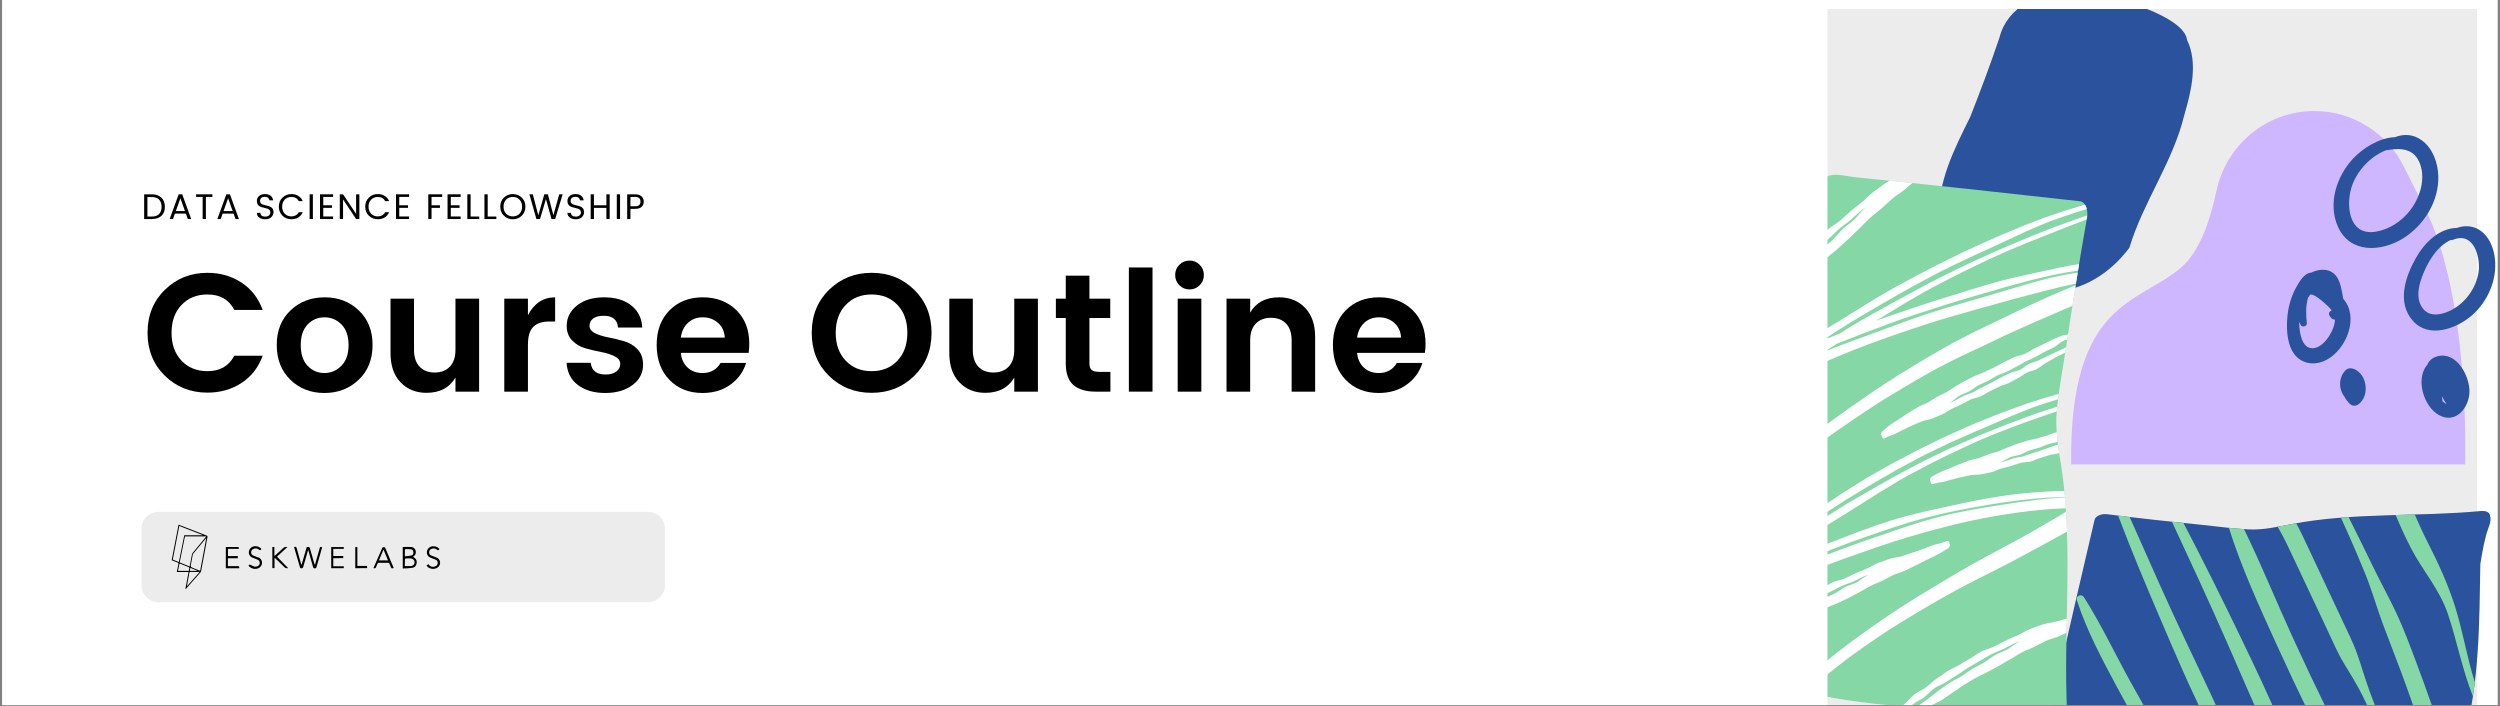 <svg xmlns="http://www.w3.org/2000/svg" xmlns:xlink="http://www.w3.org/1999/xlink" width="1936" zoomAndPan="magnify" viewBox="0 0 1452 410.25" height="547" preserveAspectRatio="xMidYMid meet" version="1.0"><rect x="0" y="0" width="1452" height="410.25" fill="#808080" stroke="none"/><defs><g/><clipPath id="eaa17621c8"><path d="M 1.324 0 L 1450.676 0 L 1450.676 409.5 L 1.324 409.5 Z M 1.324 0 " clip-rule="nonzero"/></clipPath><clipPath id="8f3db145ff"><path d="M 1.324 5.242 L 1438.695 5.242 L 1438.695 409.5 L 1.324 409.5 Z M 1.324 5.242 " clip-rule="nonzero"/></clipPath><clipPath id="e5d9f34328"><path d="M 1126 5.242 L 1447 5.242 L 1447 409.5 L 1126 409.5 Z M 1126 5.242 " clip-rule="nonzero"/></clipPath><clipPath id="9186777ab5"><path d="M 1030 101 L 1438 101 L 1438 409.5 L 1030 409.5 Z M 1030 101 " clip-rule="nonzero"/></clipPath><clipPath id="246a538604"><path d="M 1037 104 L 1213 104 L 1213 409.5 L 1037 409.5 Z M 1037 104 " clip-rule="nonzero"/></clipPath><clipPath id="e4a9deae85"><path d="M 1.324 0 L 1061.387 0 L 1061.387 409.5 L 1.324 409.5 Z M 1.324 0 " clip-rule="nonzero"/></clipPath><clipPath id="ba013a958a"><path d="M 82.176 297.281 L 386.258 297.281 L 386.258 349.773 L 82.176 349.773 Z M 82.176 297.281 " clip-rule="nonzero"/></clipPath><clipPath id="805de08832"><path d="M 376.312 349.773 L 92.07 349.773 C 86.617 349.773 82.176 345.332 82.176 339.883 L 82.176 307.176 C 82.176 301.723 86.617 297.281 92.07 297.281 L 376.312 297.281 C 381.762 297.281 386.203 301.723 386.203 307.176 L 386.203 339.883 C 386.203 345.332 381.762 349.773 376.312 349.773 Z M 376.312 349.773 " clip-rule="nonzero"/></clipPath><clipPath id="4bcede6d2d"><path d="M 99.707 304.762 L 121 304.762 L 121 342.195 L 99.707 342.195 Z M 99.707 304.762 " clip-rule="nonzero"/></clipPath><clipPath id="94c4d33fed"><path d="M 247 317 L 255.594 317 L 255.594 331 L 247 331 Z M 247 317 " clip-rule="nonzero"/></clipPath></defs><g clip-path="url(#eaa17621c8)"><path fill="#ffffff" d="M 1.324 0 L 1450.676 0 L 1450.676 409.5 L 1.324 409.5 Z M 1.324 0 " fill-opacity="1" fill-rule="nonzero"/></g><g clip-path="url(#8f3db145ff)"><path fill="#edeced" d="M 1.324 5.242 L 1438.695 5.242 L 1438.695 409.504 L 1.324 409.504 Z M 1.324 5.242 " fill-opacity="1" fill-rule="nonzero"/></g><g clip-path="url(#e5d9f34328)"><path fill="#2b529d" d="M 1421.434 434.293 C 1408.441 429.148 1393.5 426.93 1378.52 425.633 C 1362.57 424.25 1346.539 423.512 1330.648 422.676 C 1301.543 421.145 1272.742 419.262 1244.07 418.383 C 1229.895 417.949 1215.754 417.93 1201.543 418.723 C 1196.379 419.012 1191.645 418.531 1191.105 414.848 C 1190.547 411.023 1192.52 406.5 1193.379 402.664 C 1201.207 367.617 1208.965 334.062 1216.531 301.863 C 1217.023 299.766 1220.387 298.223 1223.852 298.664 C 1241.945 300.98 1260.379 302.949 1279.008 304.848 C 1287.785 305.742 1296.656 307.02 1305.668 307.465 C 1314.727 307.914 1322.695 305.965 1331.395 304.305 C 1366.816 297.535 1404.207 300.246 1440.777 296.816 C 1444.41 296.477 1446.207 297.922 1446.211 299.547 C 1447.332 302.91 1445.02 306.781 1444.09 310.191 C 1443.023 314.094 1442.211 318.031 1441.512 321.992 C 1441.18 323.867 1440.875 325.754 1440.586 327.641 C 1439.961 361.004 1440.316 396.078 1430.57 431.988 C 1429.906 434.43 1424.531 435.52 1421.434 434.293 Z M 1201.246 -6.969 C 1184.418 -3.965 1165.902 3.594 1161.293 21.812 C 1156.07 37.289 1150.309 52.711 1144.281 67.949 C 1135.121 86.449 1125.004 106.035 1126.211 127.266 C 1129.879 136.645 1139.371 142.074 1146.66 148.469 C 1172.996 179.281 1213.035 175.426 1236.746 143.914 C 1244.844 117.074 1262.133 94.027 1268.684 66.613 C 1272.676 53.02 1276.707 36.555 1270.254 23.203 C 1268.297 7.297 1215.875 -5.383 1201.246 -6.969 Z M 1201.246 -6.969 " fill-opacity="1" fill-rule="nonzero"/></g><g clip-path="url(#9186777ab5)"><path fill="#85d8a6" d="M 1301.715 370.844 C 1309.891 387.816 1318.016 404.969 1325.434 422.395 C 1321.898 422.203 1318.367 422.012 1314.84 421.816 C 1307.723 405.996 1300.891 390.039 1293.938 374.211 C 1283.449 350.34 1272.504 326.652 1261.473 303.02 C 1263.695 303.254 1265.918 303.492 1268.148 303.723 C 1279.719 325.898 1290.855 348.293 1301.715 370.844 Z M 1236.898 300.27 C 1234.652 300.004 1232.426 299.719 1230.191 299.445 C 1237.887 319.73 1246.301 339.773 1254.816 359.664 C 1263.461 379.848 1272.195 400.301 1282.141 420.023 C 1285.398 420.191 1288.664 420.367 1291.93 420.543 C 1282.559 399.359 1272.215 378.496 1262.543 357.5 C 1253.797 338.512 1245.418 319.359 1236.898 300.27 Z M 1210.312 346.797 C 1209 344.734 1205.418 346.012 1206.223 348.52 C 1211.863 366.109 1220.973 383.051 1229.672 399.285 C 1233.105 405.699 1236.637 412.035 1240.34 418.285 C 1241.582 418.316 1242.824 418.344 1244.07 418.383 C 1246.051 418.445 1248.035 418.52 1250.016 418.59 C 1245.797 411.047 1241.551 403.516 1237.359 395.953 C 1228.324 379.664 1220.305 362.508 1210.312 346.797 Z M 1331.34 369.648 C 1321.871 348.906 1313.328 327.758 1303.324 307.324 C 1300.379 307.133 1297.445 306.867 1294.523 306.562 C 1301.832 329.664 1311.992 351.789 1322.051 373.906 C 1328.508 388.098 1335.16 402.199 1342 416.207 C 1343.168 418.598 1344.324 421.02 1345.477 423.449 C 1349.508 423.664 1353.543 423.887 1357.578 424.133 C 1355.602 420.375 1353.648 416.617 1351.793 412.832 C 1344.773 398.535 1337.957 384.141 1331.34 369.648 Z M 1425.809 352.016 C 1421.738 339.176 1416.141 327.02 1410.027 315.039 C 1407.309 309.711 1404.824 304.293 1402.477 298.82 C 1398.781 298.926 1395.086 299.027 1391.395 299.133 C 1394.133 305.668 1397.055 312.125 1400.309 318.402 C 1407.125 331.543 1416.91 342.297 1421.727 356.562 C 1427 372.195 1430.094 389.031 1436.281 404.395 C 1436.688 401.672 1437.051 398.949 1437.375 396.238 C 1432.781 381.781 1430.375 366.402 1425.809 352.016 Z M 1369.062 379.844 C 1366.566 372.789 1363.082 366.059 1359.93 359.273 C 1353.328 345.074 1346.637 330.914 1339.973 316.742 C 1337.945 312.434 1335.934 308.074 1333.613 303.898 C 1332.871 304.031 1332.133 304.164 1331.395 304.305 C 1328.48 304.859 1325.648 305.449 1322.832 305.969 C 1323.129 306.457 1323.426 306.941 1323.711 307.434 C 1326.949 313.012 1329.609 318.906 1332.352 324.734 C 1338.719 338.285 1345.07 351.848 1351.492 365.371 C 1354.656 372.035 1357.504 378.961 1361.359 385.262 C 1365.242 391.613 1369.043 397.762 1372.359 404.445 C 1375.859 411.512 1379.047 418.684 1381.996 425.953 C 1383.199 426.07 1384.398 426.195 1385.594 426.328 C 1382.66 418.406 1379.637 410.523 1376.684 402.625 C 1373.871 395.098 1371.73 387.402 1369.062 379.844 Z M 1391.836 356.141 C 1387.66 347.23 1382.863 338.602 1378.562 329.75 C 1373.797 319.953 1369.008 310.102 1364.066 300.332 C 1362.578 300.43 1361.09 300.539 1359.605 300.656 C 1364.594 311.605 1369.422 322.613 1373.957 333.836 C 1377.652 342.988 1380.301 352.461 1383.707 361.711 C 1387.352 371.621 1391.285 381.426 1394.953 391.324 C 1399.719 404.195 1404.223 417.16 1408.477 430.203 C 1412.633 431.234 1416.668 432.473 1420.535 433.953 C 1415.246 417.461 1409.539 401.102 1403.434 384.895 C 1399.805 375.258 1396.211 365.465 1391.836 356.141 Z M 1197.324 271.793 C 1195.605 260.391 1193.449 249.973 1194.633 237.918 C 1195.816 225.879 1198.133 213.91 1199.922 202.055 C 1203.75 176.742 1207.695 151.477 1212.137 126.406 C 1212.992 121.586 1211.051 117.227 1208.141 116.898 C 1164.496 112.004 1120.867 107.273 1077.195 102.898 C 1072.527 102.43 1067.09 100.648 1062.43 101.996 C 1057.957 103.289 1057.188 109.402 1057.328 115.93 C 1057.711 133.859 1057.121 151.746 1056.031 169.664 C 1053.852 205.656 1050.5 241.551 1047.586 277.43 C 1046.008 296.871 1044.539 316.375 1042.344 335.688 C 1040.293 353.715 1037.191 371.594 1030.844 386.988 C 1029.344 390.633 1030.391 397.02 1033.152 397.859 C 1074.629 410.473 1117.344 411.141 1159.734 413.02 C 1162.176 413.449 1164.613 413.898 1167.047 414.383 C 1172.203 415.41 1177.348 416.586 1182.453 418.086 C 1186.934 419.398 1191.969 422.512 1196.555 421.211 C 1198.746 421.27 1200.816 419.02 1200.586 414.336 C 1198.246 367.031 1204.316 318.18 1197.324 271.793 Z M 1197.324 271.793 " fill-opacity="1" fill-rule="nonzero"/></g><g clip-path="url(#246a538604)"><path fill="#ffffff" d="M 1195.918 195.59 C 1197.555 194.859 1199.332 194.555 1201.117 194.254 C 1200.965 195.23 1200.816 196.207 1200.668 197.184 C 1199.754 197.434 1198.844 197.699 1198.012 198.133 C 1196.199 199.105 1194.711 200.758 1192.91 201.719 C 1191.102 202.668 1189.207 203.438 1187.402 204.398 C 1185.621 205.383 1183.832 206.375 1182.043 207.363 C 1180.246 208.312 1178.34 209.031 1176.512 209.938 C 1174.961 210.719 1173.504 211.695 1171.98 212.523 C 1171.699 212.676 1171.418 212.836 1171.125 212.977 C 1169.277 213.871 1167.504 214.926 1165.664 215.832 C 1164.316 216.488 1162.859 216.922 1161.461 217.473 C 1160.941 217.676 1160.43 217.895 1159.938 218.152 C 1159.5 218.379 1159.066 218.617 1158.641 218.863 C 1157.281 219.641 1155.961 220.48 1154.586 221.227 C 1152.777 222.191 1150.805 222.855 1148.996 223.828 C 1147.215 224.82 1145.652 226.215 1143.871 227.199 C 1142.086 228.176 1140.023 228.664 1138.25 229.672 C 1136.48 230.688 1135.055 232.293 1133.312 233.344 C 1132.977 233.543 1132.621 233.711 1132.27 233.883 C 1133.105 233.648 1133.934 233.395 1134.699 233.027 C 1136.531 232.145 1138.246 231.023 1140.082 230.145 C 1141.918 229.258 1143.941 228.75 1145.781 227.895 C 1147.625 227.039 1149.309 225.855 1151.156 225.012 C 1153 224.152 1154.766 223.145 1156.594 222.258 C 1158.434 221.398 1160.117 220.219 1161.949 219.336 L 1167.43 216.691 C 1169.262 215.812 1171.422 215.633 1173.258 214.777 C 1175.086 213.914 1176.547 212.23 1178.383 211.359 C 1180.223 210.5 1182.289 210.137 1184.121 209.266 C 1185.953 208.387 1187.766 207.461 1189.605 206.602 C 1191.449 205.738 1193.281 204.852 1195.145 204.035 C 1196.785 203.32 1198.348 202.41 1199.984 201.668 C 1199.965 201.797 1199.941 201.926 1199.922 202.055 C 1199.785 202.98 1199.637 203.906 1199.492 204.836 C 1197.895 205.625 1196.227 206.262 1194.672 207.125 C 1192.648 208.234 1190.699 209.469 1188.668 210.543 C 1186.637 211.613 1184.922 213.336 1182.895 214.398 C 1181.117 215.328 1178.977 215.492 1177.195 216.418 C 1175.41 217.34 1173.852 218.711 1172.059 219.598 C 1170.27 220.496 1168.562 221.57 1166.758 222.426 C 1164.949 223.281 1162.93 223.703 1161.113 224.547 C 1159.297 225.391 1157.543 226.352 1155.734 227.211 C 1153.926 228.074 1152.293 229.297 1150.488 230.164 C 1148.684 231.023 1146.492 231.125 1144.664 231.965 C 1142.848 232.82 1141.164 233.93 1139.34 234.781 C 1137.473 235.633 1135.602 236.473 1133.75 237.363 C 1131.898 238.254 1130.27 239.57 1128.418 240.453 C 1126.559 241.328 1124.629 242.082 1122.719 242.879 C 1120.824 243.688 1118.637 243.902 1116.648 244.574 C 1114.715 245.227 1112.949 246.211 1111.051 246.93 C 1109.418 247.551 1107.906 248.395 1106.348 249.152 C 1106.086 249.277 1105.832 249.406 1105.566 249.527 C 1105.293 249.648 1105.02 249.77 1104.746 249.891 C 1103.684 250.453 1102.633 251.023 1101.559 251.57 C 1100.625 252.059 1099.598 252.402 1098.57 252.746 C 1097.191 253.348 1095.77 253.883 1094.492 254.652 C 1093.879 255.027 1093.094 254.199 1093.066 253.516 C 1092.328 252.758 1092.211 251.461 1093.359 250.441 C 1094.93 249.047 1096.539 247.711 1098.234 246.484 C 1099.941 245.273 1101.73 244.188 1103.508 243.078 C 1105.277 241.965 1106.941 240.664 1108.758 239.625 C 1110.574 238.582 1112.277 237.348 1114.113 236.34 C 1115.953 235.332 1118.035 234.75 1119.844 233.707 C 1121.621 232.664 1123.328 231.488 1125.102 230.434 C 1126.895 229.406 1128.871 228.699 1130.66 227.676 C 1132.441 226.637 1134.09 225.355 1135.895 224.355 C 1137.703 223.359 1139.41 222.176 1141.246 221.23 C 1143.078 220.277 1144.941 219.387 1146.789 218.465 C 1148.688 217.527 1150.77 216.957 1152.664 216.027 C 1154.562 215.102 1156.484 214.219 1158.395 213.312 C 1160.297 212.398 1162.074 211.207 1164 210.336 C 1165.926 209.461 1167.738 208.344 1169.68 207.504 C 1171.617 206.652 1173.852 206.48 1175.781 205.629 C 1178.062 204.645 1180.09 203.062 1182.363 202.039 C 1184.652 201.051 1186.836 199.852 1189.066 198.73 C 1191.324 197.621 1193.633 196.621 1195.918 195.59 Z M 1122.441 281.168 C 1123.785 280.688 1125.227 280.465 1126.629 280.168 C 1127.656 280.051 1128.684 279.934 1129.645 279.652 C 1130.809 279.324 1131.961 278.98 1133.113 278.633 C 1133.336 278.586 1133.555 278.539 1133.777 278.488 C 1134.043 278.426 1134.305 278.355 1134.57 278.285 C 1136.172 277.871 1137.742 277.352 1139.391 277.07 C 1141.301 276.746 1143.137 276.148 1145.07 275.891 C 1147.059 275.621 1149.168 275.836 1151.094 275.418 C 1153.027 275.008 1154.977 274.633 1156.875 274.133 C 1158.77 273.625 1160.512 272.637 1162.402 272.105 C 1164.293 271.578 1166.199 271.109 1168.094 270.605 C 1169.949 270.102 1171.711 269.32 1173.562 268.805 C 1175.418 268.305 1177.512 268.586 1179.352 268.062 C 1181.191 267.531 1182.91 266.598 1184.75 266.062 C 1186.59 265.527 1188.391 264.883 1190.23 264.352 C 1192.07 263.816 1194.051 263.746 1195.883 263.195 C 1195.914 263.184 1195.945 263.172 1195.98 263.16 C 1195.73 261.527 1195.492 259.902 1195.277 258.277 L 1191.723 259.371 C 1189.867 259.934 1188.113 260.816 1186.25 261.352 C 1184.395 261.906 1182.578 262.594 1180.711 263.125 C 1178.84 263.641 1177.074 264.492 1175.207 265.012 C 1173.34 265.531 1171.348 265.668 1169.477 266.203 C 1167.609 266.73 1165.82 267.523 1163.949 268.047 C 1163.168 268.266 1162.348 268.359 1161.52 268.434 C 1161.879 268.332 1162.242 268.23 1162.59 268.098 C 1164.398 267.398 1165.984 266.082 1167.809 265.41 C 1169.637 264.742 1171.664 264.645 1173.492 263.996 C 1175.32 263.344 1177 262.254 1178.828 261.594 C 1180.676 260.949 1182.637 260.633 1184.488 259.996 C 1185.887 259.504 1187.254 258.895 1188.641 258.359 C 1189.082 258.188 1189.523 258.023 1189.973 257.871 C 1190.473 257.703 1190.984 257.574 1191.504 257.461 C 1192.691 257.199 1193.906 257.008 1195.078 256.699 C 1195.066 256.594 1195.055 256.488 1195.043 256.383 C 1194.828 254.586 1194.645 252.785 1194.516 250.965 C 1192.703 251.516 1190.969 252.324 1189.156 252.867 L 1183.371 254.57 C 1181.453 255.16 1179.406 255.359 1177.484 255.953 C 1175.609 256.535 1173.719 257.074 1171.855 257.684 C 1169.984 258.289 1168.203 259.141 1166.352 259.785 C 1164.496 260.434 1162.758 261.391 1160.918 262.07 C 1159.074 262.738 1157.102 263.062 1155.258 263.73 C 1153.418 264.422 1151.629 265.238 1149.789 265.922 C 1147.922 266.598 1145.859 266.742 1143.969 267.367 C 1142.078 267.992 1140.277 268.859 1138.395 269.504 C 1136.512 270.148 1134.738 271.09 1132.883 271.805 C 1131.023 272.516 1129.156 273.203 1127.348 274.031 C 1125.547 274.867 1123.801 275.82 1122.086 276.844 C 1120.832 277.59 1120.723 278.875 1121.293 279.766 C 1121.199 280.434 1121.801 281.402 1122.441 281.168 Z M 1054.68 356.004 C 1056.84 354.949 1059 353.898 1061.16 352.848 C 1063.32 351.797 1065.66 351.109 1067.816 350.055 C 1069.926 349.027 1072.066 348.066 1074.168 347.027 C 1076.266 345.988 1078.27 344.75 1080.363 343.703 C 1082.461 342.656 1084.402 341.293 1086.496 340.246 C 1088.594 339.195 1090.855 338.477 1092.953 337.43 C 1095.051 336.383 1097.086 335.215 1099.188 334.176 C 1101.312 333.125 1103.707 332.645 1105.875 331.672 C 1108.039 330.703 1110.102 329.512 1112.273 328.559 C 1114.449 327.602 1116.477 326.336 1118.625 325.332 C 1120.777 324.328 1122.934 323.348 1125.027 322.234 C 1127.121 321.121 1129.156 319.914 1131.16 318.629 C 1132.621 317.691 1132.777 316.344 1132.145 315.496 C 1132.27 314.789 1131.598 313.863 1130.844 314.191 C 1129.277 314.871 1127.598 315.293 1125.957 315.793 C 1124.758 316.055 1123.559 316.316 1122.426 316.742 C 1121.07 317.258 1119.719 317.785 1118.371 318.32 C 1118.113 318.402 1117.859 318.484 1117.605 318.566 C 1117.293 318.668 1116.988 318.785 1116.68 318.895 C 1114.805 319.562 1112.969 320.348 1111.047 320.91 C 1108.824 321.566 1106.672 322.469 1104.418 323.078 C 1102.102 323.707 1099.629 323.863 1097.375 324.641 C 1095.117 325.418 1092.852 326.188 1090.637 327.07 C 1088.422 327.949 1086.426 329.324 1084.234 330.262 C 1082.043 331.195 1079.82 332.059 1077.633 333 C 1075.488 333.926 1073.465 335.105 1071.332 336.047 C 1069.195 336.992 1066.715 337.191 1064.59 338.156 C 1062.465 339.121 1060.543 340.516 1058.43 341.508 C 1056.32 342.496 1054.266 343.605 1052.168 344.629 C 1050.07 345.652 1047.75 346.223 1045.668 347.281 C 1043.875 348.195 1042.16 349.262 1040.398 350.242 C 1040.141 351.887 1039.871 353.523 1039.586 355.148 C 1041.281 354.504 1043.102 354.086 1044.707 353.262 C 1046.789 352.191 1048.863 351.109 1050.965 350.066 C 1053.062 349.023 1055.012 347.68 1057.129 346.664 C 1059.242 345.648 1061.297 344.508 1063.422 343.516 C 1065.551 342.527 1067.555 341.273 1069.691 340.309 C 1071.832 339.344 1074.145 338.754 1076.293 337.812 C 1078.445 336.871 1080.473 335.656 1082.633 334.742 C 1083.535 334.359 1084.488 334.094 1085.453 333.852 C 1085.035 334.027 1084.621 334.203 1084.219 334.41 C 1082.137 335.488 1080.371 337.18 1078.293 338.262 C 1076.211 339.344 1073.844 339.867 1071.766 340.953 C 1069.691 342.039 1067.824 343.531 1065.75 344.621 C 1063.66 345.723 1061.414 346.52 1059.32 347.613 C 1057.742 348.438 1056.234 349.402 1054.691 350.293 C 1054.191 350.586 1053.684 350.871 1053.168 351.141 C 1052.609 351.434 1052.035 351.691 1051.453 351.938 C 1049.852 352.609 1048.195 353.176 1046.664 353.988 C 1044.578 355.09 1042.547 356.309 1040.469 357.43 C 1040.141 357.605 1039.824 357.801 1039.504 357.988 C 1039.34 358.086 1039.176 358.176 1039.012 358.273 C 1038.617 360.355 1038.191 362.418 1037.734 364.461 C 1039.184 363.984 1040.668 363.578 1042.016 362.906 C 1044.168 361.836 1046.211 360.555 1048.367 359.492 C 1050.523 358.434 1052.523 357.059 1054.68 356.004 Z M 1186.68 362.625 C 1184.195 363.449 1181.723 364.32 1179.285 365.277 C 1176.84 366.219 1174.648 367.734 1172.258 368.793 C 1169.867 369.859 1167.43 370.828 1165.07 371.961 C 1162.75 373.059 1160.547 374.395 1158.238 375.52 C 1155.949 376.672 1153.277 377.102 1150.988 378.281 C 1148.691 379.445 1146.676 381.125 1144.422 382.359 C 1143.297 382.984 1142.188 383.637 1141.082 384.293 L 1137.793 386.305 C 1135.59 387.633 1133.098 388.492 1130.934 389.891 C 1128.77 391.285 1126.734 392.883 1124.598 394.312 C 1122.465 395.758 1120.703 397.719 1118.621 399.223 C 1116.535 400.719 1114.012 401.637 1111.992 403.234 C 1109.684 405.059 1107.824 407.426 1105.613 409.348 C 1105.293 409.629 1104.977 409.914 1104.66 410.191 C 1106.156 410.309 1107.656 410.422 1109.16 410.527 C 1109.809 410.004 1110.465 409.488 1111.137 408.992 C 1113.191 407.461 1115.582 406.391 1117.645 404.875 C 1119.719 403.375 1121.336 401.215 1123.441 399.746 C 1125.543 398.27 1128.129 397.527 1130.277 396.133 C 1132.43 394.746 1134.551 393.312 1136.754 392 C 1138.945 390.676 1140.961 389.051 1143.176 387.754 C 1145.41 386.492 1147.578 385.109 1149.824 383.871 C 1152.059 382.613 1154.223 381.203 1156.5 380.023 C 1158.777 378.844 1161.25 378.051 1163.574 376.965 C 1165.891 375.871 1168.062 374.469 1170.406 373.434 C 1171.391 373 1172.422 372.688 1173.465 372.395 C 1173.012 372.598 1172.559 372.797 1172.121 373.023 C 1169.848 374.199 1167.941 376.051 1165.711 377.289 C 1163.48 378.531 1160.922 379.195 1158.723 380.5 C 1156.512 381.789 1154.527 383.461 1152.328 384.758 C 1150.133 386.098 1147.758 387.145 1145.559 388.48 C 1143.902 389.465 1142.363 390.637 1140.781 391.738 C 1140.25 392.109 1139.711 392.469 1139.16 392.812 C 1138.582 393.18 1137.98 393.516 1137.371 393.84 C 1136.84 394.121 1136.305 394.395 1135.766 394.668 C 1134.617 395.266 1133.48 395.875 1132.406 396.586 C 1130.27 398.023 1128.172 399.52 1126.074 401.012 C 1125.746 401.246 1125.426 401.492 1125.102 401.738 C 1123.375 403.051 1121.738 404.492 1119.984 405.762 C 1117.934 407.273 1115.809 408.676 1113.82 410.25 C 1113.59 410.43 1113.371 410.613 1113.148 410.797 C 1115.34 410.938 1117.535 411.074 1119.727 411.199 C 1120.234 410.789 1120.746 410.383 1121.277 410.008 C 1123.418 408.543 1126.016 407.762 1128.172 406.328 C 1130.32 404.883 1132.395 403.32 1134.586 401.941 C 1136.781 400.562 1138.785 398.879 1141.023 397.566 C 1143.254 396.246 1145.465 394.891 1147.711 393.598 C 1149.961 392.312 1152.414 391.383 1154.66 390.098 C 1156.859 388.855 1159.125 387.73 1161.328 386.5 C 1163.527 385.258 1165.656 383.883 1167.887 382.695 C 1170.117 381.516 1172.164 379.98 1174.426 378.852 C 1176.68 377.699 1179.094 376.875 1181.344 375.734 C 1183.617 374.629 1185.828 373.402 1188.102 372.305 C 1190.395 371.176 1192.992 370.727 1195.344 369.73 C 1196.992 369.035 1198.602 368.238 1200.238 367.512 C 1200.273 365.73 1200.305 363.945 1200.34 362.16 C 1200.355 361.523 1200.367 360.891 1200.379 360.254 C 1200.379 360.234 1200.379 360.215 1200.379 360.195 C 1200.387 359.871 1200.391 359.543 1200.398 359.219 C 1198.395 359.797 1196.398 360.461 1194.371 360.988 C 1191.84 361.641 1189.164 361.816 1186.68 362.625 Z M 1082.379 312.238 C 1094.129 308.129 1105.98 304.051 1118.027 300.812 C 1130.078 297.594 1142.281 295.289 1154.559 293.219 C 1166.836 291.184 1179.281 289.5 1191.727 288.914 C 1193.051 288.828 1194.379 288.832 1195.703 288.801 L 1199.328 288.754 C 1199.219 287.555 1199.109 286.355 1198.988 285.16 L 1198.129 285.188 L 1195.73 285.25 C 1194.133 285.301 1192.535 285.312 1190.941 285.414 C 1187.75 285.586 1184.555 285.719 1181.371 286.008 L 1176.594 286.402 L 1171.824 286.906 C 1159.352 288.262 1147.004 290.699 1134.805 293.391 C 1122.598 296.074 1110.441 298.523 1098.512 302.266 C 1086.574 305.996 1074.891 310.602 1063.281 315.074 C 1056.699 317.602 1050.176 320.258 1043.688 322.973 C 1043.535 324.496 1043.383 326.016 1043.227 327.539 C 1044.66 326.93 1046.098 326.332 1047.539 325.738 C 1059.051 321.023 1070.621 316.359 1082.379 312.238 Z M 1061.859 304.594 C 1067.121 301.422 1072.32 298.164 1077.469 294.895 C 1080.438 293.078 1083.371 291.23 1086.293 289.363 L 1090.66 286.555 L 1095.102 283.879 C 1098.066 282.094 1101.031 280.309 1104 278.523 C 1106.988 276.773 1110.062 275.168 1113.133 273.52 C 1125.398 266.906 1137.938 261 1150.645 255.285 C 1163.461 249.871 1176.742 244.992 1189.91 240.52 C 1191.461 239.988 1193.008 239.438 1194.551 238.891 C 1194.578 238.566 1194.602 238.246 1194.633 237.918 C 1194.688 237.348 1194.758 236.777 1194.82 236.207 L 1193.438 236.652 C 1187.551 238.578 1181.648 240.422 1175.879 242.66 L 1167.188 245.879 C 1164.281 246.938 1161.445 248.172 1158.562 249.293 L 1149.945 252.734 L 1141.453 256.461 C 1138.629 257.719 1135.777 258.91 1132.98 260.227 L 1124.613 264.227 C 1118.996 266.809 1113.559 269.75 1108.078 272.605 L 1103.977 274.75 C 1102.617 275.484 1101.281 276.266 1099.934 277.016 L 1091.855 281.555 C 1089.141 283.027 1086.48 284.609 1083.809 286.168 L 1075.754 290.797 L 1073.738 291.957 L 1071.762 293.18 L 1067.812 295.629 C 1065.188 297.27 1062.57 298.922 1059.973 300.602 C 1054.879 304.102 1049.934 307.801 1045.023 311.516 L 1044.742 311.742 C 1044.598 313.363 1044.445 314.988 1044.297 316.613 C 1045.066 316.023 1045.828 315.43 1046.605 314.848 C 1051.551 311.277 1056.734 307.969 1061.859 304.594 Z M 1053.098 302.812 C 1058.133 299.184 1063.414 295.93 1068.613 292.562 L 1072.516 290.051 L 1076.488 287.66 C 1079.133 286.059 1081.77 284.457 1084.406 282.855 C 1087.023 281.203 1089.723 279.699 1092.402 278.16 C 1095.078 276.617 1097.754 275.078 1100.43 273.539 C 1101.758 272.75 1103.113 272.016 1104.477 271.301 L 1108.559 269.121 L 1116.734 264.77 C 1122.266 262.02 1127.871 259.352 1133.48 256.707 C 1136.32 255.461 1139.16 254.211 1141.996 252.969 L 1146.242 251.082 C 1147.652 250.445 1149.066 249.82 1150.5 249.246 C 1153.355 248.07 1156.176 246.855 1158.98 245.621 C 1161.789 244.395 1164.562 243.098 1167.406 241.98 C 1170.238 240.824 1173.074 239.672 1175.918 238.516 C 1177.344 237.949 1178.773 237.383 1180.207 236.812 C 1181.66 236.289 1183.121 235.793 1184.59 235.297 C 1188.125 234.121 1191.703 232.969 1195.32 231.898 C 1195.453 230.855 1195.582 229.816 1195.723 228.773 C 1189.625 230.445 1183.562 232.266 1177.539 234.301 C 1170.395 236.918 1163.172 239.363 1156.129 242.301 C 1152.594 243.734 1149.027 245.086 1145.523 246.602 L 1135.059 251.23 C 1131.582 252.715 1128.199 254.391 1124.805 256.043 C 1121.414 257.703 1118.004 259.309 1114.637 261.012 C 1111.293 262.762 1107.949 264.512 1104.602 266.262 C 1102.934 267.145 1101.242 267.988 1099.582 268.895 L 1094.625 271.656 C 1091.316 273.496 1088.02 275.352 1084.75 277.258 L 1075.121 283.262 L 1070.312 286.266 L 1065.594 289.414 C 1062.445 291.5 1059.289 293.574 1056.109 295.609 C 1053.453 297.414 1050.793 299.203 1048.105 300.957 C 1047.254 301.527 1046.395 302.082 1045.531 302.637 C 1045.367 304.602 1045.199 306.562 1045.027 308.523 C 1045.164 308.426 1045.301 308.32 1045.441 308.219 Z M 1089.789 317.914 C 1101.398 313.887 1113.152 310.371 1124.984 307.238 C 1136.809 304.098 1148.734 301.328 1160.781 299.371 C 1172.816 297.402 1184.93 295.801 1197.098 295.332 L 1199.395 295.246 L 1199.832 295.258 C 1199.707 293.441 1199.574 291.629 1199.418 289.816 C 1199.395 289.547 1199.375 289.277 1199.352 289.008 L 1195.387 289.199 C 1193.836 289.281 1192.285 289.371 1190.738 289.527 C 1187.641 289.805 1184.547 290.09 1181.469 290.504 C 1175.297 291.223 1169.176 292.234 1163.035 293.141 C 1150.777 295.043 1138.461 297.031 1126.422 300.137 C 1114.383 303.25 1102.672 307.367 1090.941 311.402 C 1079.121 315.465 1067.312 319.66 1055.723 324.371 C 1051.449 326.109 1047.211 327.93 1042.988 329.777 C 1042.98 329.844 1042.973 329.91 1042.965 329.977 C 1042.762 331.883 1042.559 333.785 1042.344 335.688 C 1042.336 335.746 1042.328 335.805 1042.32 335.863 C 1046.293 334.191 1050.27 332.531 1054.254 330.91 C 1065.969 326.133 1077.895 322.043 1089.789 317.914 Z M 1200.316 303.793 C 1200.312 303.695 1200.309 303.602 1200.305 303.508 C 1200.207 301.426 1200.098 299.348 1199.965 297.27 L 1199.793 297.379 L 1198.402 298.207 L 1194.418 300.57 C 1189.094 303.711 1183.742 306.82 1178.359 309.883 C 1167.465 316.086 1156.281 321.652 1145.312 327.852 C 1134.352 334.059 1123.512 340.621 1112.715 347.227 C 1101.898 353.832 1091.395 361.105 1081.043 368.512 C 1070.676 375.918 1060.598 383.773 1051.059 392.324 C 1048.102 394.973 1045.199 397.688 1042.352 400.453 C 1043.199 400.676 1044.051 400.902 1044.898 401.113 C 1046.188 401.438 1047.473 401.75 1048.762 402.055 C 1048.848 402.074 1048.93 402.094 1049.012 402.113 C 1050.82 400.551 1052.633 398.992 1054.453 397.434 C 1060.59 392.188 1066.91 387.152 1073.359 382.301 C 1074.156 381.715 1074.949 381.133 1075.75 380.551 C 1077.164 379.531 1078.586 378.512 1080.012 377.496 C 1088.512 371.453 1097.242 365.586 1106.117 360.207 C 1116.438 353.961 1127.008 347.68 1137.668 341.953 C 1148.625 336.055 1159.574 330.945 1170.59 325.047 C 1180.574 319.707 1190.586 314.344 1200.516 308.777 C 1200.465 307.277 1200.406 305.781 1200.34 304.289 C 1200.332 304.121 1200.324 303.957 1200.316 303.793 Z M 1205.34 127.508 L 1197.176 130.469 C 1191.711 132.387 1186.359 134.594 1180.984 136.723 C 1178.289 137.766 1175.648 138.938 1172.977 140.047 L 1164.977 143.398 C 1154.359 148 1143.816 152.754 1133.453 157.895 C 1123.031 162.918 1112.891 168.461 1102.738 173.988 C 1092.676 179.668 1082.324 184.988 1072.535 191.164 C 1071.152 192.039 1069.77 192.918 1068.398 193.809 C 1066.254 194.621 1064.109 195.449 1061.98 196.312 C 1061.395 196.551 1060.816 196.801 1060.234 197.043 C 1059.641 197.285 1059.051 197.535 1058.461 197.781 C 1058.516 197.746 1058.57 197.707 1058.625 197.672 C 1061.051 196.051 1063.465 194.398 1065.93 192.832 L 1073.301 188.227 L 1076.996 185.938 L 1080.734 183.73 C 1083.223 182.254 1085.711 180.781 1088.195 179.305 C 1090.695 177.863 1093.195 176.426 1095.695 174.988 C 1105.684 169.152 1115.793 163.629 1126.012 158.273 C 1136.316 153.055 1146.859 148.125 1157.395 143.41 C 1162.629 140.977 1167.801 138.57 1172.98 136.16 L 1176.867 134.348 C 1178.168 133.754 1179.484 133.195 1180.797 132.625 C 1183.43 131.488 1186.082 130.371 1188.766 129.289 C 1191.441 128.199 1194.199 127.27 1196.953 126.301 C 1199.719 125.359 1202.48 124.375 1205.285 123.512 C 1207.535 122.82 1209.777 122.102 1212.02 121.383 C 1211.781 120.43 1211.426 119.586 1210.973 118.887 C 1208.023 119.754 1205.074 120.605 1202.141 121.504 C 1195.422 123.668 1188.695 125.832 1182.102 128.461 C 1175.465 130.969 1168.926 133.758 1162.355 136.473 C 1155.844 139.332 1149.305 142.145 1142.891 145.227 C 1136.48 148.164 1130.227 151.391 1123.922 154.512 C 1117.688 157.785 1111.41 160.965 1105.215 164.363 C 1098.957 167.645 1092.926 171.32 1086.848 174.898 C 1080.859 178.637 1074.824 182.281 1068.863 186.039 C 1064.031 188.984 1059.168 191.883 1054.332 194.836 C 1054.215 196.441 1054.094 198.047 1053.973 199.656 C 1053.941 200.066 1053.906 200.48 1053.879 200.895 C 1053.871 200.996 1053.859 201.102 1053.852 201.207 C 1053.777 202.18 1053.703 203.156 1053.629 204.129 C 1053.605 204.457 1053.578 204.781 1053.555 205.105 C 1053.508 205.688 1053.465 206.266 1053.422 206.844 C 1053.41 206.969 1053.402 207.09 1053.395 207.215 C 1053.355 207.684 1053.32 208.156 1053.285 208.629 C 1053.164 210.16 1053.043 211.691 1052.918 213.227 C 1063.594 208.637 1074.293 204.02 1085.203 199.973 C 1096.277 195.859 1107.449 191.988 1118.691 188.332 C 1129.938 184.672 1141.348 181.605 1152.719 178.344 C 1163.805 175.156 1174.992 172.207 1186.148 169.293 C 1192.695 167.605 1199.207 165.977 1205.707 164.723 C 1206.031 162.699 1206.367 160.68 1206.695 158.66 C 1206.711 158.562 1206.727 158.465 1206.746 158.367 C 1200.238 159.324 1193.777 160.621 1187.418 162.254 C 1176.18 165.188 1165.137 168.699 1154.004 171.953 C 1142.789 175.234 1131.496 178.352 1120.383 181.988 C 1112.027 184.727 1103.762 187.715 1095.523 190.766 C 1092.805 191.773 1090.094 192.785 1087.379 193.801 C 1084.332 194.938 1081.277 196.055 1078.219 197.18 C 1072.004 199.461 1065.785 201.762 1059.648 204.242 C 1059.652 204.238 1059.66 204.238 1059.664 204.234 C 1062.047 202.66 1064.469 201.121 1066.906 199.602 C 1066.918 199.598 1066.926 199.59 1066.934 199.586 C 1071.215 197.871 1075.504 196.184 1079.82 194.551 C 1090.699 190.441 1101.566 186.23 1112.625 182.602 C 1123.672 178.977 1134.766 175.414 1145.938 172.191 C 1157.105 168.973 1168.293 165.613 1179.555 162.742 C 1188.562 160.434 1197.691 158.48 1206.949 157.117 C 1207.156 155.848 1207.363 154.578 1207.57 153.312 C 1203.402 153.984 1199.281 154.801 1195.219 155.668 C 1189.512 156.895 1183.836 158.117 1178.156 159.336 C 1175.344 159.965 1172.531 160.594 1169.715 161.227 C 1166.906 161.895 1164.102 162.59 1161.301 163.34 C 1150.102 166.375 1139.012 170.043 1127.91 173.449 C 1116.805 176.859 1105.789 180.57 1094.824 184.445 C 1093.082 185.062 1091.336 185.668 1089.59 186.273 C 1095.039 182.969 1100.453 179.688 1105.863 176.406 C 1111.449 173.125 1117.016 169.789 1122.809 166.797 C 1128.551 163.695 1134.383 160.809 1140.176 157.848 C 1143.082 156.387 1146.027 155.004 1148.953 153.578 L 1153.352 151.449 C 1154.82 150.75 1156.312 150.09 1157.793 149.41 C 1160.758 148.059 1163.742 146.723 1166.742 145.406 C 1169.773 144.156 1172.809 142.902 1175.84 141.648 C 1178.867 140.371 1181.93 139.188 1184.977 137.988 C 1188.02 136.773 1191.055 135.562 1194.078 134.352 C 1200.059 132.031 1205.973 129.602 1211.969 127.387 C 1212.023 127.062 1212.078 126.734 1212.137 126.406 C 1212.211 125.98 1212.258 125.559 1212.293 125.137 Z M 1165.742 183.605 C 1163.055 184.852 1160.414 186.172 1157.758 187.465 L 1149.766 191.289 C 1147.078 192.523 1144.469 193.906 1141.832 195.242 C 1139.203 196.59 1136.574 197.953 1133.961 199.348 C 1128.758 202.184 1123.66 205.227 1118.52 208.188 C 1113.445 211.27 1108.375 214.352 1103.312 217.426 C 1098.305 220.598 1093.332 223.852 1088.383 227.133 C 1083.5 230.516 1078.617 233.902 1073.75 237.277 C 1068.941 240.75 1064.078 244.137 1059.332 247.688 L 1052.262 253.074 C 1051.32 253.801 1050.375 254.523 1049.43 255.25 C 1049.332 256.426 1049.23 257.605 1049.133 258.781 C 1049.008 260.273 1048.883 261.77 1048.758 263.262 C 1048.746 263.367 1048.738 263.473 1048.73 263.574 C 1049.77 262.773 1050.797 261.957 1051.855 261.176 L 1055.344 258.613 L 1062.312 253.477 C 1062.93 253.008 1063.562 252.562 1064.191 252.109 C 1065.766 251.008 1067.34 249.906 1068.922 248.816 C 1069.66 248.32 1070.391 247.816 1071.125 247.312 C 1075.078 244.598 1079.004 241.805 1083.062 239.203 C 1087.848 236.086 1092.57 232.879 1097.469 230.02 C 1102.316 227.137 1107.121 224.086 1112.086 221.289 C 1117.023 218.449 1121.922 215.543 1126.957 212.973 C 1132.102 210.273 1137.199 207.688 1142.406 205.309 C 1147.578 202.871 1152.746 200.43 1158.004 197.949 L 1165.891 194.18 C 1168.527 192.941 1171.207 191.785 1173.863 190.582 L 1181.836 186.988 L 1189.887 183.566 C 1192.559 182.398 1195.242 181.23 1197.926 180.055 C 1199.844 179.246 1201.762 178.438 1203.68 177.629 C 1203.93 176.023 1204.184 174.422 1204.434 172.82 C 1204.457 172.672 1204.48 172.527 1204.504 172.383 C 1204.508 172.363 1204.512 172.34 1204.516 172.316 C 1204.859 170.113 1205.203 167.906 1205.555 165.703 C 1202.91 166.766 1200.281 167.859 1197.645 168.941 C 1186.859 173.488 1176.27 178.496 1165.742 183.605 Z M 1067.906 143.965 L 1074.133 138.309 C 1076.18 136.395 1078.102 134.344 1080.172 132.449 C 1082.242 130.559 1084.059 128.391 1086.152 126.52 C 1088.234 124.645 1090.562 123.039 1092.648 121.168 C 1094.75 119.312 1096.762 117.352 1098.871 115.504 C 1100.996 113.625 1103.562 112.281 1105.766 110.492 C 1107.426 109.145 1109.008 107.695 1110.645 106.32 C 1108.23 106.066 1105.812 105.824 1103.398 105.574 C 1102.828 105.516 1102.258 105.461 1101.688 105.402 C 1101.465 105.379 1101.246 105.355 1101.023 105.332 C 1099.832 105.211 1098.641 105.09 1097.445 104.969 C 1096.648 105.402 1095.859 105.855 1095.113 106.371 C 1092.754 108.016 1090.406 109.676 1088.125 111.418 C 1085.832 113.156 1083.91 115.352 1081.684 117.164 C 1079.457 118.98 1077.172 120.723 1074.973 122.574 C 1072.812 124.379 1070.828 126.395 1068.684 128.223 C 1066.551 130.062 1063.883 131.285 1061.762 133.145 C 1060.184 134.523 1058.801 136.121 1057.34 137.629 C 1057.305 139.535 1057.266 141.438 1057.215 143.344 C 1058.691 141.922 1060.152 140.488 1061.668 139.109 C 1063.75 137.203 1065.688 135.121 1067.809 133.254 C 1069.93 131.391 1072.328 129.852 1074.496 128.039 C 1076.656 126.227 1078.613 124.16 1080.805 122.383 C 1081.723 121.641 1082.719 121 1083.73 120.375 C 1083.309 120.719 1082.887 121.062 1082.484 121.43 C 1080.402 123.332 1078.824 125.773 1076.773 127.703 C 1074.727 129.637 1072.23 131.105 1070.207 133.07 C 1068.18 135.027 1066.465 137.309 1064.445 139.27 C 1062.426 141.266 1060.16 143.012 1058.133 145 C 1057.789 145.336 1057.461 145.684 1057.129 146.027 C 1057.125 146.152 1057.121 146.273 1057.117 146.395 C 1057.039 148.871 1056.949 151.348 1056.844 153.824 L 1061.332 149.559 C 1063.43 147.594 1065.809 145.93 1067.906 143.965 Z M 1067.906 143.965 " fill-opacity="1" fill-rule="nonzero"/></g><path fill="#ceb7ff" d="M 1266.852 155.336 C 1277.371 146.25 1283.609 128.402 1287.305 110.91 C 1293.008 83.934 1316.586 64.488 1344.16 64.488 C 1366.191 64.488 1386.32 76.961 1396.121 96.695 C 1399.375 103.238 1403.336 111.109 1408.168 120.566 C 1435.086 173.281 1431.719 269.73 1431.719 269.73 L 1202.926 269.73 C 1201.805 174.402 1242.18 176.645 1266.852 155.336 Z M 1266.852 155.336 " fill-opacity="1" fill-rule="nonzero"/><path fill="#2b529d" d="M 1406.594 81.5 C 1401.43 77.734 1396.023 77.75 1390.93 79.68 C 1381.91 79.941 1372.133 86.195 1366.566 92.219 C 1357.035 102.523 1351.922 118.305 1357.867 131.668 C 1364.84 147.34 1383.039 146.391 1395.82 138.391 C 1408.027 130.75 1416.699 116.633 1416.156 101.992 C 1415.875 94.395 1412.918 86.121 1406.594 81.5 Z M 1406.004 109.488 C 1402.969 121.797 1392.43 132.477 1379.758 134.57 C 1363.57 137.246 1362.117 117.781 1366.438 106.824 C 1368.816 100.781 1373.141 95.32 1378.336 91.445 C 1380.324 89.965 1382.855 88.441 1385.57 87.328 C 1392.453 86.125 1400.148 85.625 1404.203 92.355 C 1407.27 97.445 1407.395 103.859 1406.004 109.488 Z M 1449.043 150.238 C 1448.285 143.383 1445.27 136.18 1438.832 132.859 C 1435.445 131.117 1430.836 130.91 1427.086 132.359 C 1416.777 132.492 1408.246 140.781 1403.094 149.945 C 1396.965 160.836 1391.996 175.672 1401.383 186.312 C 1410.609 196.773 1426.59 191.012 1435.578 183.258 C 1444.883 175.227 1450.402 162.543 1449.043 150.238 Z M 1439.293 159.57 C 1437.199 169.273 1430.023 178.043 1420.625 181.469 C 1415.145 183.465 1409.492 183.379 1406.316 177.844 C 1403.332 172.641 1404.707 166.371 1406.617 161.055 C 1409.539 152.922 1415.129 143.125 1423.383 139.387 C 1423.75 139.504 1424.176 139.496 1424.664 139.289 C 1437.121 134.102 1441.27 150.414 1439.293 159.57 Z M 1362.418 175.484 C 1361.977 174.812 1361.469 174.117 1360.91 173.418 C 1360.551 170.688 1359.914 168.074 1359.492 166.273 C 1357.996 159.898 1354.156 155.91 1347.27 156.816 C 1345.551 157.039 1343.926 157.57 1342.414 158.332 C 1338.379 158.523 1335.48 163.535 1333.582 166.957 C 1330.293 172.891 1328.645 179.621 1328.332 186.375 C 1328.035 192.719 1328.629 200.613 1332.641 205.832 C 1336.688 211.09 1343.48 212.285 1349.473 209.848 C 1361.414 204.996 1369.836 186.777 1362.418 175.484 Z M 1343.246 202.266 C 1336.777 202.422 1335.418 193.062 1335.332 186.902 C 1335.602 187.496 1335.879 188.094 1336.168 188.691 C 1336.98 190.379 1340.031 189.625 1339.809 187.707 C 1339.324 183.457 1339.039 177.492 1340.59 172.695 C 1340.91 172.457 1341.18 172.137 1341.332 171.738 C 1342.391 169.004 1349.586 175.578 1350.602 176.484 C 1351.832 177.59 1353.102 178.77 1354.117 180.102 C 1354.102 180.25 1354.074 180.387 1354.047 180.52 C 1353.012 180.746 1352.305 181.941 1352.875 183.078 C 1353.27 183.859 1353.516 184.203 1354.098 184.832 C 1354.656 185.434 1355.398 185.645 1356.145 185.59 C 1356.113 191.613 1349.777 202.109 1343.246 202.266 Z M 1415.754 206.922 C 1412.539 207.773 1410.68 209.582 1409.75 211.934 C 1409.562 212.078 1409.387 212.242 1409.238 212.449 C 1403.066 220.855 1407.781 236.145 1416.496 241.059 C 1426.305 246.582 1434.168 236.66 1434.273 227.438 C 1434.375 218.414 1426.82 203.98 1415.754 206.922 Z M 1418.254 230.039 C 1418.977 231.586 1419.832 233.055 1420.766 234.387 C 1420.812 234.453 1420.867 234.516 1420.922 234.582 C 1420.082 234.277 1419.289 233.715 1418.594 233.043 C 1418.453 232.043 1418.352 231.043 1418.254 230.039 Z M 1370.051 234.625 C 1368.41 235.91 1366.492 236.055 1364.879 234.625 C 1363.66 233.543 1362.488 232.035 1361.633 230.355 C 1358.18 226.047 1358.211 219.078 1362.285 215.074 C 1363.758 213.629 1365.652 213.652 1367.441 214.41 C 1374.887 217.57 1376.316 229.707 1370.051 234.625 Z M 1370.051 234.625 " fill-opacity="1" fill-rule="nonzero"/><g clip-path="url(#e4a9deae85)"><path fill="#ffffff" d="M 1.324 0 L 1061.387 0 L 1061.387 409.5 L 1.324 409.5 Z M 1.324 0 " fill-opacity="1" fill-rule="nonzero"/></g><g fill="#000000" fill-opacity="1"><g transform="translate(82.177, 227.466)"><g><path d="M 13.547 -9.266 C 6.859 -15.828 3.516 -24.141 3.516 -34.203 C 3.516 -44.273 6.875 -52.594 13.594 -59.156 C 20.32 -65.727 28.562 -69.016 38.312 -69.016 C 45.719 -69.016 52.297 -67.129 58.047 -63.359 C 63.797 -59.586 67.906 -54.289 70.375 -47.469 L 53.906 -47.469 C 50.844 -53.445 45.645 -56.438 38.312 -56.438 C 32.133 -56.438 27.113 -54.406 23.25 -50.344 C 19.383 -46.281 17.453 -40.883 17.453 -34.156 C 17.453 -27.438 19.383 -22.047 23.25 -17.984 C 27.113 -13.922 32.133 -11.891 38.312 -11.891 C 45.582 -11.891 50.781 -14.879 53.906 -20.859 L 70.375 -20.859 C 67.906 -14.035 63.797 -8.754 58.047 -5.016 C 52.297 -1.285 45.719 0.578 38.312 0.578 C 28.5 0.578 20.242 -2.703 13.547 -9.266 Z M 13.547 -9.266 "/></g></g></g><g fill="#000000" fill-opacity="1"><g transform="translate(157.125, 227.466)"><g><path d="M 31.281 -10.812 C 35.113 -10.812 38.41 -12.223 41.172 -15.047 C 43.941 -17.879 45.328 -21.879 45.328 -27.047 C 45.328 -32.211 43.961 -36.191 41.234 -38.984 C 38.504 -41.773 35.203 -43.172 31.328 -43.172 C 27.461 -43.172 24.195 -41.773 21.531 -38.984 C 18.875 -36.191 17.547 -32.195 17.547 -27 C 17.547 -21.801 18.875 -17.801 21.531 -15 C 24.195 -12.207 27.445 -10.812 31.281 -10.812 Z M 11.5 -6.922 C 6.238 -12.055 3.609 -18.781 3.609 -27.094 C 3.609 -35.414 6.27 -42.109 11.594 -47.172 C 16.926 -52.242 23.539 -54.781 31.438 -54.781 C 39.332 -54.781 45.941 -52.242 51.266 -47.172 C 56.598 -42.109 59.266 -35.414 59.266 -27.094 C 59.266 -18.781 56.582 -12.055 51.219 -6.922 C 45.852 -1.785 39.207 0.781 31.281 0.781 C 23.352 0.781 16.758 -1.785 11.5 -6.922 Z M 11.5 -6.922 "/></g></g></g><g fill="#000000" fill-opacity="1"><g transform="translate(219.988, 227.466)"><g><path d="M 44.547 -54 L 58.281 -54 L 58.281 0 L 44.547 0 L 44.547 -8.188 C 41.098 -2.27 35.477 0.688 27.688 0.688 C 21.57 0.688 16.566 -1.344 12.672 -5.406 C 8.773 -9.469 6.828 -15.109 6.828 -22.328 L 6.828 -54 L 20.469 -54 L 20.469 -24.266 C 20.469 -20.047 21.539 -16.797 23.688 -14.516 C 25.832 -12.242 28.754 -11.109 32.453 -11.109 C 36.16 -11.109 39.102 -12.242 41.281 -14.516 C 43.457 -16.797 44.547 -20.047 44.547 -24.266 Z M 44.547 -54 "/></g></g></g><g fill="#000000" fill-opacity="1"><g transform="translate(285.58, 227.466)"><g><path d="M 21.047 -54 L 21.047 -44.453 C 24.691 -51.336 29.957 -54.781 36.844 -54.781 L 36.844 -40.734 L 33.438 -40.734 C 29.344 -40.734 26.254 -39.707 24.172 -37.656 C 22.086 -35.613 21.047 -32.094 21.047 -27.094 L 21.047 0 L 7.312 0 L 7.312 -54 Z M 21.047 -54 "/></g></g></g><g fill="#000000" fill-opacity="1"><g transform="translate(324.857, 227.466)"><g><path d="M 4.281 -38.203 C 4.281 -42.879 6.266 -46.812 10.234 -50 C 14.203 -53.188 19.469 -54.781 26.031 -54.781 C 32.594 -54.781 37.852 -53.203 41.812 -50.047 C 45.781 -46.898 47.895 -42.629 48.156 -37.234 L 34.109 -37.234 C 33.723 -41.785 30.93 -44.062 25.734 -44.062 C 23.129 -44.062 21.113 -43.539 19.688 -42.5 C 18.258 -41.457 17.547 -40.023 17.547 -38.203 C 17.547 -36.391 18.617 -34.961 20.766 -33.922 C 22.91 -32.879 25.508 -32.066 28.562 -31.484 C 31.613 -30.898 34.648 -30.164 37.672 -29.281 C 40.691 -28.406 43.273 -26.848 45.422 -24.609 C 47.566 -22.367 48.641 -19.395 48.641 -15.688 C 48.641 -10.812 46.578 -6.848 42.453 -3.797 C 38.328 -0.742 33.062 0.781 26.656 0.781 C 20.258 0.781 15.016 -0.727 10.922 -3.75 C 6.828 -6.77 4.582 -11.109 4.188 -16.766 L 18.234 -16.766 C 18.742 -12.211 21.633 -9.938 26.906 -9.938 C 29.438 -9.938 31.477 -10.504 33.031 -11.641 C 34.594 -12.785 35.375 -14.281 35.375 -16.125 C 35.375 -17.977 34.301 -19.441 32.156 -20.516 C 30.02 -21.586 27.422 -22.414 24.359 -23 C 21.305 -23.582 18.27 -24.297 15.25 -25.141 C 12.227 -25.984 9.645 -27.492 7.5 -29.672 C 5.352 -31.848 4.281 -34.691 4.281 -38.203 Z M 4.281 -38.203 "/></g></g></g><g fill="#000000" fill-opacity="1"><g transform="translate(377.876, 227.466)"><g><path d="M 30.125 0.781 C 22.258 0.781 15.859 -1.766 10.922 -6.859 C 5.984 -11.961 3.516 -18.707 3.516 -27.094 C 3.516 -35.477 6 -42.188 10.969 -47.219 C 15.938 -52.258 22.367 -54.781 30.266 -54.781 C 38.16 -54.781 44.641 -52.328 49.703 -47.422 C 54.773 -42.516 57.312 -35.969 57.312 -27.781 C 57.312 -25.895 57.18 -24.141 56.922 -22.516 L 17.547 -22.516 C 17.867 -19.004 19.164 -16.176 21.438 -14.031 C 23.719 -11.883 26.613 -10.812 30.125 -10.812 C 34.863 -10.812 38.367 -12.766 40.641 -16.672 L 55.453 -16.672 C 53.898 -11.535 50.879 -7.344 46.391 -4.094 C 41.91 -0.844 36.488 0.781 30.125 0.781 Z M 43.078 -31.391 C 42.879 -34.961 41.562 -37.816 39.125 -39.953 C 36.695 -42.098 33.758 -43.172 30.312 -43.172 C 26.863 -43.172 23.988 -42.098 21.688 -39.953 C 19.383 -37.816 18.004 -34.961 17.547 -31.391 Z M 43.078 -31.391 "/></g></g></g><g fill="#000000" fill-opacity="1"><g transform="translate(438.693, 227.466)"><g/></g></g><g fill="#000000" fill-opacity="1"><g transform="translate(467.931, 227.466)"><g><path d="M 53.312 -17.984 C 57.145 -22.047 59.062 -27.453 59.062 -34.203 C 59.062 -40.961 57.145 -46.359 53.312 -50.391 C 49.477 -54.422 44.473 -56.438 38.297 -56.438 C 32.129 -56.438 27.113 -54.406 23.25 -50.344 C 19.383 -46.281 17.453 -40.883 17.453 -34.156 C 17.453 -27.438 19.383 -22.047 23.25 -17.984 C 27.113 -13.922 32.129 -11.891 38.297 -11.891 C 44.473 -11.891 49.477 -13.922 53.312 -17.984 Z M 38.297 0.688 C 28.492 0.688 20.242 -2.594 13.547 -9.156 C 6.859 -15.719 3.516 -24.051 3.516 -34.156 C 3.516 -44.258 6.875 -52.594 13.594 -59.156 C 20.32 -65.727 28.57 -69.016 38.344 -69.016 C 48.125 -69.016 56.363 -65.727 63.062 -59.156 C 69.758 -52.594 73.109 -44.258 73.109 -34.156 C 73.109 -24.051 69.758 -15.719 63.062 -9.156 C 56.363 -2.594 48.109 0.688 38.297 0.688 Z M 38.297 0.688 "/></g></g></g><g fill="#000000" fill-opacity="1"><g transform="translate(544.536, 227.466)"><g><path d="M 44.547 -54 L 58.281 -54 L 58.281 0 L 44.547 0 L 44.547 -8.188 C 41.098 -2.27 35.477 0.688 27.688 0.688 C 21.57 0.688 16.566 -1.344 12.672 -5.406 C 8.773 -9.469 6.828 -15.109 6.828 -22.328 L 6.828 -54 L 20.469 -54 L 20.469 -24.266 C 20.469 -20.047 21.539 -16.797 23.688 -14.516 C 25.832 -12.242 28.754 -11.109 32.453 -11.109 C 36.16 -11.109 39.102 -12.242 41.281 -14.516 C 43.457 -16.797 44.547 -20.047 44.547 -24.266 Z M 44.547 -54 "/></g></g></g><g fill="#000000" fill-opacity="1"><g transform="translate(610.128, 227.466)"><g><path d="M 28.266 -11.5 L 34.797 -11.5 L 34.797 0 L 26.125 0 C 20.602 0 16.348 -1.266 13.359 -3.797 C 10.367 -6.336 8.875 -10.531 8.875 -16.375 L 8.875 -42.781 L 3.125 -42.781 L 3.125 -54 L 8.875 -54 L 8.875 -67.344 L 22.609 -67.344 L 22.609 -54 L 34.703 -54 L 34.703 -42.781 L 22.609 -42.781 L 22.609 -16.375 C 22.609 -14.625 23.031 -13.375 23.875 -12.625 C 24.719 -11.875 26.18 -11.5 28.266 -11.5 Z M 28.266 -11.5 "/></g></g></g><g fill="#000000" fill-opacity="1"><g transform="translate(648.333, 227.466)"><g><path d="M 7.312 0 L 7.312 -72.125 L 21.047 -72.125 L 21.047 0 Z M 7.312 0 "/></g></g></g><g fill="#000000" fill-opacity="1"><g transform="translate(676.695, 227.466)"><g><path d="M 22.516 -67.734 C 22.516 -65.398 21.703 -63.422 20.078 -61.797 C 18.453 -60.172 16.484 -59.359 14.172 -59.359 C 11.867 -59.359 9.906 -60.172 8.281 -61.797 C 6.656 -63.422 5.844 -65.398 5.844 -67.734 C 5.844 -70.078 6.656 -72.062 8.281 -73.688 C 9.906 -75.312 11.867 -76.125 14.172 -76.125 C 16.484 -76.125 18.453 -75.312 20.078 -73.688 C 21.703 -72.062 22.516 -70.078 22.516 -67.734 Z M 7.312 0 L 7.312 -54 L 21.047 -54 L 21.047 0 Z M 7.312 0 "/></g></g></g><g fill="#000000" fill-opacity="1"><g transform="translate(705.056, 227.466)"><g><path d="M 21.047 -54 L 21.047 -45.906 C 24.492 -51.82 30.082 -54.781 37.812 -54.781 C 43.988 -54.781 49.023 -52.75 52.922 -48.688 C 56.828 -44.625 58.781 -38.988 58.781 -31.781 L 58.781 0 L 45.125 0 L 45.125 -29.828 C 45.125 -34.047 44.051 -37.273 41.906 -39.516 C 39.758 -41.766 36.832 -42.891 33.125 -42.891 C 29.426 -42.891 26.488 -41.766 24.312 -39.516 C 22.133 -37.273 21.047 -34.047 21.047 -29.828 L 21.047 0 L 7.312 0 L 7.312 -54 Z M 21.047 -54 "/></g></g></g><g fill="#000000" fill-opacity="1"><g transform="translate(770.648, 227.466)"><g><path d="M 30.125 0.781 C 22.258 0.781 15.859 -1.766 10.922 -6.859 C 5.984 -11.961 3.516 -18.707 3.516 -27.094 C 3.516 -35.477 6 -42.188 10.969 -47.219 C 15.938 -52.258 22.367 -54.781 30.266 -54.781 C 38.16 -54.781 44.641 -52.328 49.703 -47.422 C 54.773 -42.516 57.312 -35.969 57.312 -27.781 C 57.312 -25.895 57.18 -24.141 56.922 -22.516 L 17.547 -22.516 C 17.867 -19.004 19.164 -16.176 21.438 -14.031 C 23.719 -11.883 26.613 -10.812 30.125 -10.812 C 34.863 -10.812 38.367 -12.766 40.641 -16.672 L 55.453 -16.672 C 53.898 -11.535 50.879 -7.344 46.391 -4.094 C 41.91 -0.844 36.488 0.781 30.125 0.781 Z M 43.078 -31.391 C 42.879 -34.961 41.562 -37.816 39.125 -39.953 C 36.695 -42.098 33.758 -43.172 30.312 -43.172 C 26.863 -43.172 23.988 -42.098 21.688 -39.953 C 19.383 -37.816 18.004 -34.961 17.547 -31.391 Z M 43.078 -31.391 "/></g></g></g><g fill="#000000" fill-opacity="1"><g transform="translate(82.177, 127.217)"><g><path d="M 3.438 -1.453 L 6.094 -1.453 C 7.906 -1.453 9.285 -1.945 10.234 -2.938 C 11.191 -3.938 11.672 -5.328 11.672 -7.109 C 11.672 -8.891 11.191 -10.273 10.234 -11.266 C 9.285 -12.266 7.906 -12.766 6.094 -12.766 L 3.438 -12.766 Z M 6.094 -14.359 C 8.414 -14.359 10.242 -13.707 11.578 -12.406 C 12.922 -11.113 13.594 -9.348 13.594 -7.109 C 13.594 -4.867 12.922 -3.125 11.578 -1.875 C 10.242 -0.625 8.414 0 6.094 0 L 1.547 0 L 1.547 -14.359 Z M 6.094 -14.359 "/></g></g></g><g fill="#000000" fill-opacity="1"><g transform="translate(97.635, 127.217)"><g><path d="M 11.453 0 L 10.344 -3.156 L 3.953 -3.156 L 2.844 0 L 0.906 0 L 6.125 -14.359 L 8.203 -14.359 L 13.406 0 Z M 4.5 -4.641 L 9.797 -4.641 L 7.141 -12.062 Z M 4.5 -4.641 "/></g></g></g><g fill="#000000" fill-opacity="1"><g transform="translate(112.989, 127.217)"><g><path d="M 0.906 -12.844 L 0.906 -14.359 L 10.375 -14.359 L 10.375 -12.844 L 6.594 -12.844 L 6.594 0 L 4.703 0 L 4.703 -12.844 Z M 0.906 -12.844 "/></g></g></g><g fill="#000000" fill-opacity="1"><g transform="translate(125.339, 127.217)"><g><path d="M 11.453 0 L 10.344 -3.156 L 3.953 -3.156 L 2.844 0 L 0.906 0 L 6.125 -14.359 L 8.203 -14.359 L 13.406 0 Z M 4.5 -4.641 L 9.797 -4.641 L 7.141 -12.062 Z M 4.5 -4.641 "/></g></g></g><g fill="#000000" fill-opacity="1"><g transform="translate(140.693, 127.217)"><g/></g></g><g fill="#000000" fill-opacity="1"><g transform="translate(147.945, 127.217)"><g><path d="M 3.094 -10.531 C 3.094 -10 3.234 -9.562 3.516 -9.219 C 3.805 -8.875 4.18 -8.617 4.641 -8.453 C 5.098 -8.285 5.602 -8.141 6.156 -8.016 C 6.719 -7.891 7.281 -7.75 7.844 -7.594 C 8.406 -7.438 8.91 -7.234 9.359 -6.984 C 9.816 -6.734 10.191 -6.359 10.484 -5.859 C 10.773 -5.367 10.922 -4.754 10.922 -4.016 C 10.922 -2.898 10.488 -1.926 9.625 -1.094 C 8.77 -0.27 7.613 0.141 6.156 0.141 C 4.707 0.141 3.523 -0.191 2.609 -0.859 C 1.703 -1.523 1.25 -2.43 1.25 -3.578 L 3.25 -3.578 C 3.301 -2.93 3.555 -2.406 4.016 -2 C 4.484 -1.602 5.172 -1.406 6.078 -1.406 C 6.992 -1.406 7.723 -1.641 8.266 -2.109 C 8.805 -2.578 9.078 -3.125 9.078 -3.75 C 9.078 -4.383 8.93 -4.867 8.641 -5.203 C 8.348 -5.547 7.973 -5.801 7.516 -5.969 C 7.066 -6.133 6.562 -6.273 6 -6.391 C 5.438 -6.504 4.875 -6.645 4.312 -6.812 C 3.758 -6.977 3.254 -7.188 2.797 -7.438 C 2.336 -7.695 1.961 -8.078 1.672 -8.578 C 1.391 -9.086 1.25 -9.719 1.25 -10.469 C 1.25 -11.676 1.676 -12.648 2.531 -13.391 C 3.395 -14.129 4.52 -14.5 5.906 -14.5 C 7.301 -14.5 8.41 -14.176 9.234 -13.531 C 10.055 -12.895 10.531 -12.008 10.656 -10.875 L 8.562 -10.875 C 8.5 -11.445 8.227 -11.93 7.75 -12.328 C 7.281 -12.723 6.641 -12.922 5.828 -12.922 C 5.023 -12.922 4.367 -12.719 3.859 -12.312 C 3.348 -11.906 3.094 -11.312 3.094 -10.531 Z M 3.094 -10.531 "/></g></g></g><g fill="#000000" fill-opacity="1"><g transform="translate(161.144, 127.217)"><g><path d="M 8.125 0.125 C 6.062 0.125 4.328 -0.562 2.922 -1.938 C 1.516 -3.32 0.812 -5.07 0.812 -7.188 C 0.812 -9.312 1.516 -11.062 2.922 -12.438 C 4.328 -13.812 6.062 -14.5 8.125 -14.5 C 9.613 -14.5 10.941 -14.145 12.109 -13.438 C 13.273 -12.738 14.133 -11.727 14.688 -10.406 L 12.406 -10.406 C 11.551 -12.02 10.125 -12.828 8.125 -12.828 C 6.562 -12.828 5.27 -12.312 4.25 -11.281 C 3.238 -10.25 2.734 -8.883 2.734 -7.188 C 2.734 -5.488 3.238 -4.117 4.25 -3.078 C 5.27 -2.047 6.562 -1.531 8.125 -1.531 C 9.07 -1.531 9.914 -1.738 10.656 -2.156 C 11.406 -2.582 11.988 -3.191 12.406 -3.984 L 14.688 -3.984 C 14.133 -2.648 13.273 -1.629 12.109 -0.922 C 10.941 -0.223 9.613 0.125 8.125 0.125 Z M 8.125 0.125 "/></g></g></g><g fill="#000000" fill-opacity="1"><g transform="translate(178.28, 127.217)"><g><path d="M 1.547 0 L 1.547 -14.359 L 3.438 -14.359 L 3.438 0 Z M 1.547 0 "/></g></g></g><g fill="#000000" fill-opacity="1"><g transform="translate(184.31, 127.217)"><g><path d="M 9.156 -14.359 L 9.156 -12.859 L 3.438 -12.859 L 3.438 -7.984 L 8.531 -7.984 L 8.531 -6.5 L 3.438 -6.5 L 3.438 -1.484 L 9.156 -1.484 L 9.156 0 L 1.547 0 L 1.547 -14.359 Z M 9.156 -14.359 "/></g></g></g><g fill="#000000" fill-opacity="1"><g transform="translate(195.81, 127.217)"><g><path d="M 11.016 -14.359 L 12.906 -14.359 L 12.906 0 L 11.016 0 L 3.438 -11.391 L 3.438 0 L 1.547 0 L 1.547 -14.359 L 3.438 -14.359 L 11.016 -2.969 Z M 11.016 -14.359 "/></g></g></g><g fill="#000000" fill-opacity="1"><g transform="translate(211.31, 127.217)"><g><path d="M 8.125 0.125 C 6.062 0.125 4.328 -0.562 2.922 -1.938 C 1.516 -3.32 0.812 -5.07 0.812 -7.188 C 0.812 -9.312 1.516 -11.062 2.922 -12.438 C 4.328 -13.812 6.062 -14.5 8.125 -14.5 C 9.613 -14.5 10.941 -14.145 12.109 -13.438 C 13.273 -12.738 14.133 -11.727 14.688 -10.406 L 12.406 -10.406 C 11.551 -12.02 10.125 -12.828 8.125 -12.828 C 6.562 -12.828 5.27 -12.312 4.25 -11.281 C 3.238 -10.25 2.734 -8.883 2.734 -7.188 C 2.734 -5.488 3.238 -4.117 4.25 -3.078 C 5.27 -2.047 6.562 -1.531 8.125 -1.531 C 9.07 -1.531 9.914 -1.738 10.656 -2.156 C 11.406 -2.582 11.988 -3.191 12.406 -3.984 L 14.688 -3.984 C 14.133 -2.648 13.273 -1.629 12.109 -0.922 C 10.941 -0.223 9.613 0.125 8.125 0.125 Z M 8.125 0.125 "/></g></g></g><g fill="#000000" fill-opacity="1"><g transform="translate(228.446, 127.217)"><g><path d="M 9.156 -14.359 L 9.156 -12.859 L 3.438 -12.859 L 3.438 -7.984 L 8.531 -7.984 L 8.531 -6.5 L 3.438 -6.5 L 3.438 -1.484 L 9.156 -1.484 L 9.156 0 L 1.547 0 L 1.547 -14.359 Z M 9.156 -14.359 "/></g></g></g><g fill="#000000" fill-opacity="1"><g transform="translate(239.946, 127.217)"><g/></g></g><g fill="#000000" fill-opacity="1"><g transform="translate(247.198, 127.217)"><g><path d="M 1.547 0 L 1.547 -14.359 L 9.641 -14.359 L 9.641 -12.844 L 3.438 -12.844 L 3.438 -7.984 L 8.328 -7.984 L 8.328 -6.484 L 3.438 -6.484 L 3.438 0 Z M 1.547 0 "/></g></g></g><g fill="#000000" fill-opacity="1"><g transform="translate(258.387, 127.217)"><g><path d="M 9.156 -14.359 L 9.156 -12.859 L 3.438 -12.859 L 3.438 -7.984 L 8.531 -7.984 L 8.531 -6.5 L 3.438 -6.5 L 3.438 -1.484 L 9.156 -1.484 L 9.156 0 L 1.547 0 L 1.547 -14.359 Z M 9.156 -14.359 "/></g></g></g><g fill="#000000" fill-opacity="1"><g transform="translate(269.888, 127.217)"><g><path d="M 1.547 -14.359 L 3.438 -14.359 L 3.438 -1.453 L 8.469 -1.453 L 8.469 0 L 1.547 0 Z M 1.547 -14.359 "/></g></g></g><g fill="#000000" fill-opacity="1"><g transform="translate(279.813, 127.217)"><g><path d="M 1.547 -14.359 L 3.438 -14.359 L 3.438 -1.453 L 8.469 -1.453 L 8.469 0 L 1.547 0 Z M 1.547 -14.359 "/></g></g></g><g fill="#000000" fill-opacity="1"><g transform="translate(289.738, 127.217)"><g><path d="M 11.969 -3.078 C 12.977 -4.117 13.484 -5.488 13.484 -7.188 C 13.484 -8.883 12.977 -10.25 11.969 -11.281 C 10.969 -12.312 9.68 -12.828 8.109 -12.828 C 6.547 -12.828 5.254 -12.312 4.234 -11.281 C 3.223 -10.25 2.719 -8.883 2.719 -7.188 C 2.719 -5.488 3.227 -4.117 4.25 -3.078 C 5.27 -2.047 6.562 -1.531 8.125 -1.531 C 9.688 -1.531 10.969 -2.047 11.969 -3.078 Z M 8.109 0.141 C 6.055 0.141 4.328 -0.551 2.922 -1.938 C 1.516 -3.32 0.812 -5.07 0.812 -7.188 C 0.812 -9.312 1.516 -11.062 2.922 -12.438 C 4.328 -13.812 6.055 -14.5 8.109 -14.5 C 10.172 -14.5 11.906 -13.812 13.312 -12.438 C 14.719 -11.062 15.422 -9.312 15.422 -7.188 C 15.422 -5.062 14.719 -3.305 13.312 -1.922 C 11.906 -0.547 10.172 0.141 8.109 0.141 Z M 8.109 0.141 "/></g></g></g><g fill="#000000" fill-opacity="1"><g transform="translate(306.978, 127.217)"><g><path d="M 17.812 -14.359 L 19.812 -14.359 L 15.453 0 L 13.344 0 L 10.109 -11.609 L 6.656 0 L 4.562 0.016 L 0.5 -14.359 L 2.484 -14.359 L 5.672 -2.156 L 9.156 -14.359 L 11.234 -14.359 L 14.438 -2.203 Z M 17.812 -14.359 "/></g></g></g><g fill="#000000" fill-opacity="1"><g transform="translate(328.32, 127.217)"><g><path d="M 3.094 -10.531 C 3.094 -10 3.234 -9.562 3.516 -9.219 C 3.805 -8.875 4.18 -8.617 4.641 -8.453 C 5.098 -8.285 5.602 -8.141 6.156 -8.016 C 6.719 -7.891 7.281 -7.75 7.844 -7.594 C 8.406 -7.438 8.91 -7.234 9.359 -6.984 C 9.816 -6.734 10.191 -6.359 10.484 -5.859 C 10.773 -5.367 10.922 -4.754 10.922 -4.016 C 10.922 -2.898 10.488 -1.926 9.625 -1.094 C 8.77 -0.27 7.613 0.141 6.156 0.141 C 4.707 0.141 3.523 -0.191 2.609 -0.859 C 1.703 -1.523 1.25 -2.43 1.25 -3.578 L 3.25 -3.578 C 3.301 -2.93 3.555 -2.406 4.016 -2 C 4.484 -1.602 5.172 -1.406 6.078 -1.406 C 6.992 -1.406 7.723 -1.641 8.266 -2.109 C 8.805 -2.578 9.078 -3.125 9.078 -3.75 C 9.078 -4.383 8.93 -4.867 8.641 -5.203 C 8.348 -5.547 7.973 -5.801 7.516 -5.969 C 7.066 -6.133 6.562 -6.273 6 -6.391 C 5.438 -6.504 4.875 -6.645 4.312 -6.812 C 3.758 -6.977 3.254 -7.188 2.797 -7.438 C 2.336 -7.695 1.961 -8.078 1.672 -8.578 C 1.391 -9.086 1.25 -9.719 1.25 -10.469 C 1.25 -11.676 1.676 -12.648 2.531 -13.391 C 3.395 -14.129 4.52 -14.5 5.906 -14.5 C 7.301 -14.5 8.41 -14.176 9.234 -13.531 C 10.055 -12.895 10.531 -12.008 10.656 -10.875 L 8.562 -10.875 C 8.5 -11.445 8.227 -11.93 7.75 -12.328 C 7.281 -12.723 6.641 -12.922 5.828 -12.922 C 5.023 -12.922 4.367 -12.719 3.859 -12.312 C 3.348 -11.906 3.094 -11.312 3.094 -10.531 Z M 3.094 -10.531 "/></g></g></g><g fill="#000000" fill-opacity="1"><g transform="translate(341.52, 127.217)"><g><path d="M 10.672 -14.359 L 12.578 -14.359 L 12.578 0 L 10.672 0 L 10.672 -6.484 L 3.438 -6.484 L 3.438 0 L 1.547 0 L 1.547 -14.359 L 3.438 -14.359 L 3.438 -7.984 L 10.672 -7.984 Z M 10.672 -14.359 "/></g></g></g><g fill="#000000" fill-opacity="1"><g transform="translate(356.687, 127.217)"><g><path d="M 1.547 0 L 1.547 -14.359 L 3.438 -14.359 L 3.438 0 Z M 1.547 0 "/></g></g></g><g fill="#000000" fill-opacity="1"><g transform="translate(362.717, 127.217)"><g><path d="M 6.219 -14.359 C 7.832 -14.359 9.062 -13.961 9.906 -13.172 C 10.758 -12.391 11.188 -11.383 11.188 -10.156 C 11.188 -8.926 10.773 -7.91 9.953 -7.109 C 9.129 -6.316 7.883 -5.922 6.219 -5.922 L 3.438 -5.922 L 3.438 0 L 1.547 0 L 1.547 -14.359 Z M 3.438 -7.422 L 6.219 -7.422 C 7.25 -7.422 8.016 -7.656 8.516 -8.125 C 9.023 -8.602 9.281 -9.27 9.281 -10.125 C 9.281 -11.938 8.258 -12.844 6.219 -12.844 L 3.438 -12.844 Z M 3.438 -7.422 "/></g></g></g><g clip-path="url(#ba013a958a)"><g clip-path="url(#805de08832)"><path fill="#edeced" d="M 82.176 297.281 L 386.258 297.281 L 386.258 349.773 L 82.176 349.773 Z M 82.176 297.281 " fill-opacity="1" fill-rule="nonzero"/></g></g><g clip-path="url(#4bcede6d2d)"><path fill="#000000" d="M 102.68 332.215 C 102.984 330.676 103.223 329.281 103.559 327.918 C 103.723 327.234 103.609 326.879 102.91 326.648 C 101.867 326.297 100.824 325.82 99.707 325.359 C 101.031 318.508 102.355 311.676 103.691 304.762 C 103.922 304.836 104.121 304.887 104.309 304.961 C 109.523 306.977 114.738 309.027 119.953 311.031 C 120.453 311.23 120.59 311.449 120.496 311.969 C 119.273 318.488 118.074 325.02 116.844 331.547 C 116.758 331.934 116.582 332.289 116.324 332.586 C 113.609 335.707 110.879 338.742 108.156 341.82 C 108.023 341.988 107.848 342.113 107.645 342.184 C 108.262 338.887 108.887 335.602 109.512 332.203 Z M 119.816 311.555 L 107.414 311.555 C 106.371 316.598 105.383 321.609 104.371 326.66 L 110.137 329.012 C 110.574 326.672 110.984 324.438 111.441 322.211 C 111.531 321.77 111.719 321.359 111.996 321.004 C 113.246 319.457 114.539 317.887 115.812 316.398 Z M 104.129 305.492 C 102.836 312.043 101.605 318.52 100.355 325.02 L 103.879 326.441 C 104.922 321.242 105.965 316.043 107.008 310.898 L 117.711 310.898 L 117.711 310.785 Z M 119.773 312.562 C 119.668 312.648 119.566 312.742 119.473 312.844 C 117.055 315.742 114.645 318.633 112.246 321.547 C 112.102 321.73 112.008 321.949 111.965 322.18 C 111.617 324.004 111.27 325.816 110.922 327.617 C 110.629 329.25 110.629 329.25 112.152 329.875 L 116.238 331.539 C 117.438 325.195 118.617 318.934 119.797 312.562 Z M 115.969 332.172 L 112.09 332.172 C 111.441 332.172 110.629 331.996 110.199 332.316 C 109.773 332.641 109.867 333.449 109.754 334.055 C 109.344 336.133 108.969 338.211 108.574 340.293 L 108.699 340.355 Z M 103.391 331.559 L 109.648 331.559 C 109.742 331.09 109.805 330.645 109.93 330.207 C 110.055 329.77 109.93 329.52 109.48 329.344 C 107.938 328.742 106.414 328.094 104.883 327.473 C 104.695 327.398 104.496 327.355 104.254 327.285 C 103.941 328.742 103.672 330.125 103.391 331.559 Z M 114.508 331.559 L 114.508 331.422 L 110.555 329.812 L 110.223 331.57 Z M 114.508 331.559 " fill-opacity="1" fill-rule="evenodd"/></g><path fill="#000000" d="M 178.977 319.32 C 177.996 322.73 177.078 325.953 176.148 329.176 C 176.117 329.348 176.047 329.512 175.945 329.648 C 175.84 329.789 175.703 329.902 175.547 329.98 C 175.395 330.062 175.223 330.102 175.047 330.102 C 174.871 330.105 174.699 330.066 174.543 329.988 C 174.418 329.926 174.324 329.816 174.281 329.688 C 173.113 325.715 171.949 321.738 170.789 317.762 C 171.996 317.426 172.039 317.449 172.363 318.57 L 174.805 327.328 C 174.867 327.586 174.988 327.828 175.156 328.035 C 176.16 324.566 177.152 321.141 178.141 317.75 C 178.199 317.723 178.258 317.703 178.316 317.688 C 179.758 317.625 179.77 317.625 180.152 318.977 C 180.938 321.723 181.719 324.457 182.512 327.203 C 182.586 327.5 182.727 327.777 182.93 328.012 C 183.898 324.59 184.867 321.172 185.859 317.719 L 187.152 317.719 C 186.59 319.695 186.047 321.629 185.492 323.562 C 184.941 325.496 184.316 327.461 183.785 329.426 C 183.629 330 183.312 330.094 182.805 330.094 C 182.293 330.094 182 329.969 181.844 329.395 C 180.988 326.277 180.07 323.156 179.172 320.039 C 179.109 319.883 179.047 319.703 178.977 319.32 Z M 178.977 319.32 " fill-opacity="1" fill-rule="evenodd"/><path fill="#000000" d="M 233.918 330.176 L 233.918 317.699 C 235.621 317.699 237.301 317.574 238.957 317.699 C 239.57 317.738 240.148 317.988 240.598 318.402 C 241.047 318.816 241.34 319.371 241.43 319.977 C 241.598 320.57 241.562 321.207 241.332 321.781 C 241.105 322.355 240.691 322.84 240.156 323.156 C 240.086 323.156 240.02 323.281 239.895 323.387 C 240.188 323.594 240.469 323.77 240.719 323.969 C 241.246 324.336 241.648 324.855 241.871 325.457 C 242.09 326.062 242.117 326.719 241.949 327.336 C 241.855 327.977 241.551 328.566 241.082 329.016 C 240.613 329.461 240.008 329.742 239.363 329.812 C 237.59 330.094 235.785 330.094 233.918 330.176 Z M 235.129 328.773 C 236.383 328.773 237.539 328.773 238.688 328.773 C 239.234 328.758 239.758 328.531 240.145 328.145 C 240.531 327.758 240.758 327.238 240.773 326.691 C 240.801 326.137 240.621 325.586 240.266 325.156 C 239.91 324.727 239.406 324.441 238.852 324.363 C 237.777 324.289 236.695 324.289 235.621 324.363 C 235.512 324.402 235.414 324.465 235.336 324.547 C 235.258 324.629 235.203 324.73 235.172 324.84 C 235.109 326.098 235.129 327.391 235.129 328.773 Z M 235.129 323.094 C 236.434 322.949 237.645 322.875 238.844 322.668 C 239.227 322.598 239.57 322.383 239.801 322.07 C 240.031 321.758 240.137 321.371 240.094 320.984 C 240.094 319.945 239.719 319.184 238.852 319.059 C 237.762 318.93 236.664 318.879 235.566 318.914 C 235.422 318.914 235.152 319.227 235.152 319.402 C 235.141 320.566 235.16 321.742 235.16 323.094 Z M 235.129 323.094 " fill-opacity="1" fill-rule="evenodd"/><path fill="#000000" d="M 216.91 329.977 C 217.012 329.738 217.098 329.488 217.199 329.262 C 218.777 325.664 220.328 322.066 221.926 318.469 C 221.984 318.258 222.117 318.07 222.297 317.949 C 222.477 317.824 222.699 317.77 222.918 317.793 C 223.125 317.77 223.332 317.824 223.504 317.945 C 223.676 318.066 223.797 318.246 223.844 318.445 C 225.355 322.074 226.891 325.727 228.422 329.301 C 228.508 329.5 228.57 329.695 228.641 329.895 C 227.598 330.289 227.348 330.188 226.973 329.293 C 226.703 328.648 226.41 328.012 226.172 327.367 C 226.133 327.207 226.031 327.066 225.891 326.977 C 225.754 326.887 225.582 326.852 225.418 326.879 C 223.613 326.879 221.82 326.879 220.016 326.879 C 219.852 326.855 219.684 326.891 219.547 326.984 C 219.41 327.078 219.312 327.219 219.277 327.379 C 219.035 328.004 218.672 328.586 218.484 329.219 C 218.234 330.07 217.711 330.195 216.91 329.977 Z M 220.039 325.477 L 225.348 325.477 C 224.48 323.395 223.637 321.316 222.73 319.164 C 221.852 321.398 220.988 323.375 220.09 325.477 Z M 220.039 325.477 " fill-opacity="1" fill-rule="evenodd"/><path fill="#000000" d="M 138.84 328.832 C 138.84 329.301 138.934 329.645 138.977 330.051 L 131.164 330.051 L 131.164 317.699 L 138.59 317.699 L 138.738 318.801 L 132.395 318.801 L 132.395 322.961 L 138.121 322.961 L 138.121 324.227 L 132.355 324.227 L 132.355 328.812 Z M 138.84 328.832 " fill-opacity="1" fill-rule="evenodd"/><path fill="#000000" d="M 158.18 329.957 L 158.18 317.707 L 159.348 317.707 L 159.348 322.906 C 159.66 322.668 159.855 322.531 160.035 322.375 C 161.465 321.086 162.934 319.84 164.289 318.477 C 164.617 318.121 165.035 317.859 165.5 317.727 C 165.969 317.59 166.461 317.59 166.93 317.719 L 160.879 323.293 C 163.016 325.559 165.145 327.637 167.355 329.957 C 167 330.066 166.617 330.082 166.25 330 C 165.883 329.918 165.547 329.742 165.27 329.488 C 163.57 327.762 161.785 326.109 160.055 324.426 C 159.898 324.27 159.723 324.113 159.441 323.875 L 159.441 329.957 Z M 158.18 329.957 " fill-opacity="1" fill-rule="evenodd"/><path fill="#000000" d="M 193.578 324.219 L 193.578 328.887 L 199.668 328.887 L 199.668 330 L 192.367 330 L 192.367 317.73 L 199.668 317.73 L 199.668 318.77 L 193.578 318.77 L 193.578 322.93 L 199.344 322.93 L 199.344 324.156 Z M 193.578 324.219 " fill-opacity="1" fill-rule="evenodd"/><g clip-path="url(#94c4d33fed)"><path fill="#000000" d="M 255.281 318.957 L 254.352 319.652 C 254.082 319.445 253.82 319.238 253.551 319.059 C 253.094 318.75 252.562 318.566 252.012 318.531 C 251.457 318.5 250.91 318.617 250.422 318.871 C 250.062 319.031 249.762 319.293 249.555 319.621 C 249.348 319.953 249.242 320.336 249.25 320.723 C 249.219 321.113 249.305 321.5 249.504 321.836 C 249.703 322.172 250 322.438 250.359 322.594 C 251.402 323.031 252.379 323.344 253.383 323.75 C 253.887 323.922 254.34 324.211 254.707 324.598 C 255.074 324.984 255.344 325.449 255.488 325.961 C 255.637 326.473 255.652 327.012 255.547 327.531 C 255.438 328.051 255.203 328.539 254.863 328.949 C 253.184 331.133 249.117 330.84 247.707 328.398 L 248.805 327.637 C 249.168 328.289 249.758 328.785 250.461 329.031 C 251.168 329.277 251.938 329.258 252.633 328.98 C 253.082 328.879 253.484 328.625 253.77 328.262 C 254.059 327.902 254.211 327.453 254.207 326.992 C 254.258 326.559 254.152 326.117 253.91 325.754 C 253.664 325.391 253.297 325.125 252.871 325.008 C 251.828 324.59 250.848 324.258 249.855 323.824 C 249.32 323.602 248.852 323.234 248.512 322.766 C 248.172 322.293 247.969 321.738 247.926 321.16 C 247.879 320.617 247.957 320.066 248.156 319.559 C 248.355 319.047 248.668 318.59 249.07 318.219 C 249.473 317.848 249.953 317.574 250.477 317.418 C 251.004 317.258 251.559 317.223 252.098 317.312 C 252.723 317.324 253.332 317.477 253.883 317.762 C 254.434 318.047 254.914 318.457 255.281 318.957 Z M 255.281 318.957 " fill-opacity="1" fill-rule="evenodd"/></g><path fill="#000000" d="M 144.285 328.469 L 145.254 327.73 C 145.254 327.793 145.254 327.867 145.203 327.93 C 146.047 328.383 146.926 328.77 147.832 329.082 C 148.395 329.184 148.977 329.109 149.5 328.875 C 149.906 328.742 150.258 328.48 150.5 328.133 C 150.746 327.785 150.875 327.367 150.867 326.941 C 150.879 326.531 150.762 326.125 150.531 325.785 C 150.301 325.441 149.969 325.184 149.582 325.039 C 148.539 324.613 147.559 324.281 146.57 323.844 C 145.863 323.574 145.273 323.062 144.906 322.402 C 144.535 321.742 144.414 320.977 144.555 320.234 C 144.715 319.352 145.195 318.562 145.902 318.008 C 146.609 317.457 147.496 317.184 148.395 317.242 C 149.059 317.234 149.715 317.379 150.316 317.664 C 150.918 317.949 151.445 318.363 151.859 318.883 C 151.199 319.695 151.117 319.715 150.324 319.145 C 149.867 318.785 149.312 318.57 148.73 318.523 C 148.152 318.477 147.57 318.602 147.059 318.883 C 146.707 319.039 146.406 319.297 146.195 319.621 C 145.984 319.949 145.875 320.328 145.883 320.715 C 145.848 321.094 145.93 321.477 146.117 321.812 C 146.301 322.148 146.582 322.418 146.926 322.594 C 147.496 322.875 148.125 323.082 148.73 323.312 C 149.043 323.438 149.363 323.52 149.676 323.637 C 150.426 323.816 151.082 324.25 151.539 324.867 C 151.996 325.484 152.219 326.238 152.172 327.004 C 152.113 327.832 151.77 328.617 151.199 329.223 C 150.629 329.828 149.867 330.219 149.043 330.332 C 148.152 330.488 147.238 330.398 146.398 330.07 C 145.562 329.738 144.828 329.188 144.285 328.469 Z M 144.285 328.469 " fill-opacity="1" fill-rule="evenodd"/><path fill="#000000" d="M 206.344 330.008 L 206.344 317.73 L 207.555 317.73 L 207.555 328.68 L 213.207 328.68 L 213.207 329.969 Z M 206.344 330.008 " fill-opacity="1" fill-rule="evenodd"/></svg>